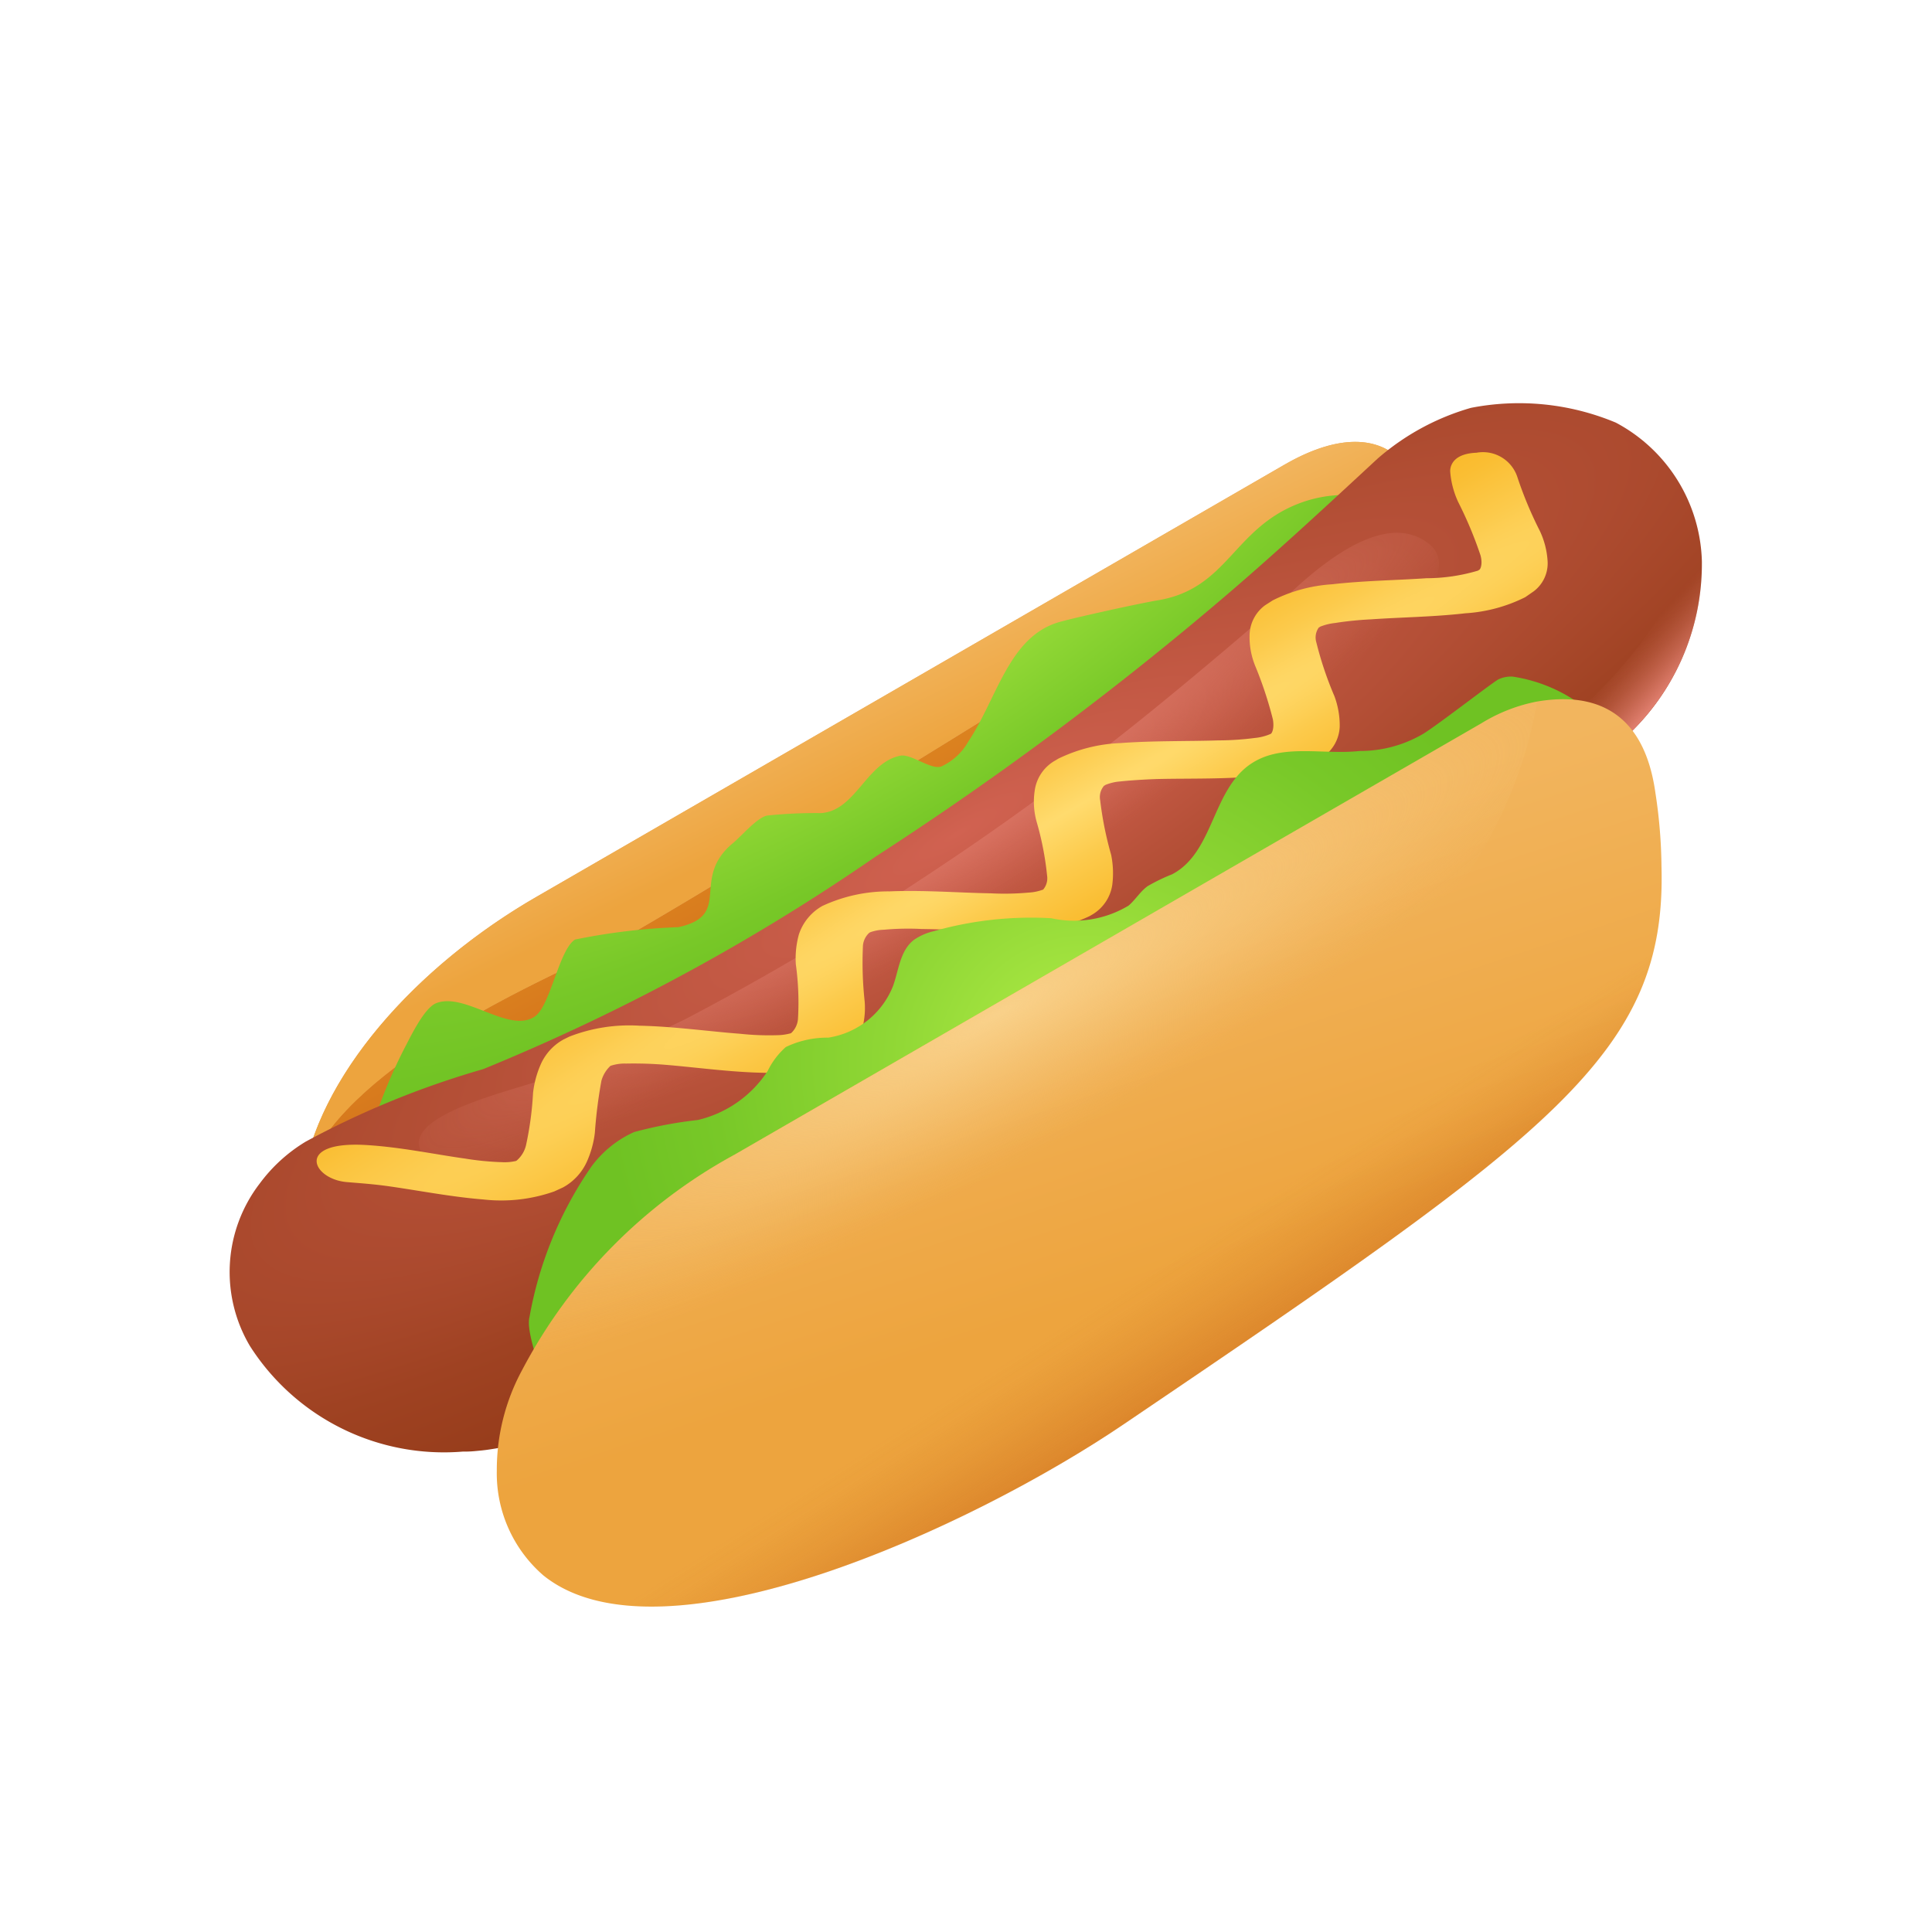 <svg xmlns="http://www.w3.org/2000/svg" xmlns:xlink="http://www.w3.org/1999/xlink" viewBox="0 0 48 48" width="48px" height="48px"><defs><linearGradient id="k~oEo8lsKLSWQwhwXe2UNc" x1="17.017" x2="36.875" y1="37.869" y2="2.944" gradientTransform="matrix(-1 0 0 1 47.714 0)" gradientUnits="userSpaceOnUse"><stop offset="0" stop-color="#c25d0f"/><stop offset=".325" stop-color="#d78c43"/><stop offset=".622" stop-color="#e8b06b"/><stop offset=".856" stop-color="#f2c683"/><stop offset="1" stop-color="#f6ce8c"/></linearGradient><linearGradient id="k~oEo8lsKLSWQwhwXe2UNd" x1="23.295" x2="19.454" y1="25.049" y2="17.881" gradientUnits="userSpaceOnUse"><stop offset="0" stop-color="#c95e16"/><stop offset=".258" stop-color="#ce6818"/><stop offset=".688" stop-color="#db811f"/><stop offset="1" stop-color="#e69824"/></linearGradient><linearGradient id="k~oEo8lsKLSWQwhwXe2UNb" x1="20.873" x2="19.695" y1="19.862" y2="17.455" gradientUnits="userSpaceOnUse"><stop offset="0" stop-color="#eda43e"/><stop offset="1" stop-color="#f2b55e"/></linearGradient><radialGradient id="k~oEo8lsKLSWQwhwXe2UNa" cx="25.546" cy="15.613" r="21.549" gradientTransform="matrix(-.845 .535 .146 .23 41.471 -1.651)" gradientUnits="userSpaceOnUse"><stop offset="0" stop-color="#b2ed48"/><stop offset=".401" stop-color="#90d735"/><stop offset=".773" stop-color="#78c828"/><stop offset="1" stop-color="#6fc223"/></radialGradient><radialGradient id="k~oEo8lsKLSWQwhwXe2UNe" cx="23.922" cy="20.734" r="8.545" gradientTransform="matrix(.513 .858 3.717 -2.221 -65.547 46.237)" gradientUnits="userSpaceOnUse"><stop offset="0" stop-color="#d16251"/><stop offset=".344" stop-color="#b75139"/><stop offset=".75" stop-color="#9f4222"/><stop offset="1" stop-color="#963c1a"/></radialGradient><linearGradient id="k~oEo8lsKLSWQwhwXe2UNf" x1="17.359" x2="16.32" y1="27.716" y2="28.624" gradientTransform="matrix(-1 0 0 1 47.714 0)" gradientUnits="userSpaceOnUse"><stop offset="0" stop-color="#e07e6e" stop-opacity="0"/><stop offset=".093" stop-color="#e07e6e" stop-opacity=".04"/><stop offset=".246" stop-color="#e07e6e" stop-opacity=".15"/><stop offset=".439" stop-color="#e07e6e" stop-opacity=".328"/><stop offset=".665" stop-color="#e07e6e" stop-opacity=".576"/><stop offset=".916" stop-color="#e07e6e" stop-opacity=".888"/><stop offset="1" stop-color="#e07e6e"/></linearGradient><radialGradient id="k~oEo8lsKLSWQwhwXe2UNg" cx="24.368" cy="20.403" r="18.809" gradientTransform="matrix(-.847 .531 .072 .115 42.525 5.117)" gradientUnits="userSpaceOnUse"><stop offset="0" stop-color="#e07e6e"/><stop offset=".084" stop-color="#e07e6e" stop-opacity=".888"/><stop offset=".335" stop-color="#e07e6e" stop-opacity=".576"/><stop offset=".561" stop-color="#e07e6e" stop-opacity=".328"/><stop offset=".754" stop-color="#e07e6e" stop-opacity=".15"/><stop offset=".907" stop-color="#e07e6e" stop-opacity=".04"/><stop offset="1" stop-color="#e07e6e" stop-opacity="0"/></radialGradient><radialGradient id="k~oEo8lsKLSWQwhwXe2UNh" cx="21.072" cy="20.104" r="57.657" gradientTransform="matrix(-.863 .505 .027 .045 44.297 8.551)" gradientUnits="userSpaceOnUse"><stop offset="0" stop-color="#ffdb6e"/><stop offset=".408" stop-color="#fcca4b"/><stop offset=".775" stop-color="#fabe33"/><stop offset="1" stop-color="#f9b92a"/></radialGradient><radialGradient id="k~oEo8lsKLSWQwhwXe2UNi" cx="20.823" cy="26.213" r="11.564" gradientTransform="matrix(-1.028 -.016 -.049 .972 49.582 1.067)" xlink:href="#k~oEo8lsKLSWQwhwXe2UNa"/><linearGradient id="k~oEo8lsKLSWQwhwXe2UNj" x1="27.988" x2="24.916" y1="32.063" y2="22.795" xlink:href="#k~oEo8lsKLSWQwhwXe2UNb"/><radialGradient id="k~oEo8lsKLSWQwhwXe2UNk" cx="22.961" cy="25.203" r="17.919" gradientTransform="matrix(-.88 .476 .094 .173 42.588 9.913)" gradientUnits="userSpaceOnUse"><stop offset="0" stop-color="#f9d18a"/><stop offset=".153" stop-color="#f9d18a" stop-opacity=".799"/><stop offset=".384" stop-color="#f9d18a" stop-opacity=".518"/><stop offset=".594" stop-color="#f9d18a" stop-opacity=".295"/><stop offset=".772" stop-color="#f9d18a" stop-opacity=".135"/><stop offset=".914" stop-color="#f9d18a" stop-opacity=".036"/><stop offset="1" stop-color="#f9d18a" stop-opacity="0"/></radialGradient><linearGradient id="k~oEo8lsKLSWQwhwXe2UNl" x1="28.291" x2="31.21" y1="31.759" y2="36.367" gradientUnits="userSpaceOnUse"><stop offset="0" stop-color="#c25d0f" stop-opacity="0"/><stop offset=".101" stop-color="#c25d0f" stop-opacity=".045"/><stop offset=".266" stop-color="#c35d10" stop-opacity=".166"/><stop offset=".474" stop-color="#c55e12" stop-opacity=".364"/><stop offset=".718" stop-color="#c75f13" stop-opacity=".638"/><stop offset=".988" stop-color="#ca6016" stop-opacity=".984"/><stop offset="1" stop-color="#ca6016"/></linearGradient></defs><g data-name="Hot dog"><path fill="url(#k~oEo8lsKLSWQwhwXe2UNc)" d="M7.45,30.124a2.5,2.5,0,0,0,.049.505c.767,4.161,11.209,1.681,15.909-1.044,9.9-5.711,12.156-10.753,12.139-15.762a3.2,3.2,0,0,0-.75-2.4c-.636-.636-1.664-.587-2.9.131L13.34,22.275C10.077,24.152,7.433,27.252,7.45,30.124Z"/><path fill="url(#k~oEo8lsKLSWQwhwXe2UNd)" d="M7.5,30.629c.767,4.161,11.209,1.681,15.909-1.044,9.9-5.711,12.156-10.753,12.139-15.762a3.2,3.2,0,0,0-.75-2.4S16.608,22.845,14.55,23.824,6.67,27.5,7.5,30.629Z"/><path fill="url(#k~oEo8lsKLSWQwhwXe2UNb)" d="M7.5,29.422c.636-2.594,5.254-4.748,7.049-5.6,2.056-.979,20.249-12.4,20.249-12.4-.636-.636-1.664-.587-2.9.131L13.34,22.275C10.338,24.005,7.858,26.762,7.5,29.422Z"/><path fill="url(#k~oEo8lsKLSWQwhwXe2UNa)" d="M33.878,12.332a3.186,3.186,0,0,0-1.589.17c-1.657.626-1.778,2.123-3.525,2.413-.45.074-2,.415-2.436.537-1.259.351-1.547,1.884-2.271,2.972a1.476,1.476,0,0,1-.668.618c-.257.095-.751-.32-1.02-.267-.843.167-1.108,1.364-1.965,1.426a11.779,11.779,0,0,0-1.344.061c-.247.047-.651.522-.845.681-1.083.892.01,1.793-1.361,2.092a15.638,15.638,0,0,0-2.568.308c-.4.255-.61,1.649-1,1.913-.64.432-1.736-.619-2.452-.331-.289.117-.615.793-.76,1.07-1.033,1.977-1.841,5.089-.863,5.694a2.412,2.412,0,0,0,2.21.034,6.8,6.8,0,0,0,1.837-1.365c2.352-2.217,4.635-4.586,7.479-6.122C22,23.551,23.365,23.042,24.6,22.3a23.821,23.821,0,0,0,3.576-2.812l3.464-3.1,1.732-1.55q.432-.389.866-.776a5.418,5.418,0,0,0,.675-.532C35.393,12.908,34.37,12.405,33.878,12.332Z"/><path fill="url(#k~oEo8lsKLSWQwhwXe2UNe)" d="M6.208,33.439A5.716,5.716,0,0,0,11.5,36.064a2.591,2.591,0,0,0,.292-.011c.119-.011.248-.022.378-.043a9.5,9.5,0,0,0,1.523-.357c.669-.2,1.318-.464,1.966-.734.151-.076.313-.152.464-.216a89.333,89.333,0,0,0,16.32-9.721c.735-.54,1.459-1.08,2.171-1.642a58.811,58.811,0,0,0,5.012-4.267c.151-.151.313-.3.465-.453a2.42,2.42,0,0,1,.237-.238c.022-.021.033-.032.033-.043a5.842,5.842,0,0,0,1.922-4.364v-.021A4.024,4.024,0,0,0,40.145,10.5a6.228,6.228,0,0,0-3.6-.367,6.071,6.071,0,0,0-2.322,1.264c-1.2,1.112-2.4,2.225-3.63,3.283a81.955,81.955,0,0,1-8.835,6.6,51.354,51.354,0,0,1-9.753,5.282,22.092,22.092,0,0,0-4.407,1.8A3.956,3.956,0,0,0,6.456,29.4,3.607,3.607,0,0,0,6.208,33.439Z"/><path fill="url(#k~oEo8lsKLSWQwhwXe2UNf)" d="M11.5,36.064a2.591,2.591,0,0,0,.292-.011c.119-.011.248-.022.378-.043a10.5,10.5,0,0,0,1.523-.357c.669-.2,1.318-.464,1.966-.734.151-.065.313-.141.475-.206a88.345,88.345,0,0,0,16.309-9.731c.735-.54,1.459-1.08,2.171-1.642a58.811,58.811,0,0,0,5.012-4.267c.151-.151.313-.3.465-.453l.237-.238c.022-.021.033-.032.033-.043a5.842,5.842,0,0,0,1.922-4.364v-.021a3.165,3.165,0,0,0-.432-1.026c.141,2.117-1.652,3.8-3.067,5.184a70.714,70.714,0,0,1-5.649,4.817A102.586,102.586,0,0,1,12.278,35.718C12.019,35.837,11.759,35.945,11.5,36.064Z"/><path fill="url(#k~oEo8lsKLSWQwhwXe2UNg)" d="M12.269,29.411a5.894,5.894,0,0,0,1.715-.392c5.975-2.168,11.543-6.012,16.532-9.878a31.613,31.613,0,0,0,4.83-4.2c.2-.238.7-.988.169-1.419-1.281-1.045-3.307,1.092-3.769,1.5q-1.422,1.24-2.883,2.435a69.541,69.541,0,0,1-6.1,4.468,63.281,63.281,0,0,1-5.761,3.408,36.855,36.855,0,0,1-3.592,1.512c-.6.226-3.128.792-3,1.611a.972.972,0,0,0,.48.633A2.322,2.322,0,0,0,12.269,29.411Z"/><path fill="url(#k~oEo8lsKLSWQwhwXe2UNh)" d="M36.683,11.248a.9.9,0,0,1,1.02.618,9.662,9.662,0,0,0,.553,1.323,2.039,2.039,0,0,1,.193.74.871.871,0,0,1-.347.764l-.208.144a3.852,3.852,0,0,1-1.487.4c-.779.09-1.631.1-2.337.15a8.364,8.364,0,0,0-.9.091,1.392,1.392,0,0,0-.372.092l-.013.01-.021.012,0,0a.424.424,0,0,0-.059.371,8.711,8.711,0,0,0,.449,1.335,2.092,2.092,0,0,1,.131.752.959.959,0,0,1-.42.758l-.135.09a3.92,3.92,0,0,1-1.571.391c-.81.072-1.682.048-2.419.066-.353.012-.686.036-.914.06a1.213,1.213,0,0,0-.362.086l-.013.01-.01.006-.007,0a.43.43,0,0,0-.1.37,8.623,8.623,0,0,0,.273,1.354,2.29,2.29,0,0,1,.026.752,1.034,1.034,0,0,1-.513.739l-.052.03a3.759,3.759,0,0,1-1.663.361c-.841.042-1.744-.036-2.5-.042a6.615,6.615,0,0,0-.945.018,1.083,1.083,0,0,0-.346.065l-.008.007-.01.005a.482.482,0,0,0-.158.356,8.915,8.915,0,0,0,.044,1.342,1.973,1.973,0,0,1-.077.739,1.167,1.167,0,0,1-.585.71l-.073.042a3.8,3.8,0,0,1-1.725.289c-.852-.012-1.734-.138-2.5-.2a9.585,9.585,0,0,0-.965-.03,1.116,1.116,0,0,0-.385.055l-.01.006a.8.8,0,0,0-.22.366,11.72,11.72,0,0,0-.163,1.294,2.464,2.464,0,0,1-.191.7,1.373,1.373,0,0,1-.6.656l-.218.1a3.967,3.967,0,0,1-1.756.2c-.841-.067-1.7-.241-2.46-.343-.373-.048-.706-.069-.944-.09-.856-.076-1.283-1.022.473-.921.862.05,1.732.235,2.469.337a6.969,6.969,0,0,0,.924.09,1.245,1.245,0,0,0,.343-.03l.02-.012a.72.72,0,0,0,.231-.385,8.105,8.105,0,0,0,.173-1.287,2.417,2.417,0,0,1,.181-.692A1.308,1.308,0,0,1,14,25.826l.146-.072a4.109,4.109,0,0,1,1.735-.271c.862.018,1.744.144,2.5.2a6.785,6.785,0,0,0,.934.036,1.351,1.351,0,0,0,.333-.048l.01-.006a.531.531,0,0,0,.168-.361,6.917,6.917,0,0,0-.054-1.348,2.252,2.252,0,0,1,.076-.74,1.263,1.263,0,0,1,.586-.709,3.875,3.875,0,0,1,1.663-.361c.852-.036,1.745.036,2.513.048a6.615,6.615,0,0,0,.945-.018,1.2,1.2,0,0,0,.354-.072l.006,0a.435.435,0,0,0,.1-.347,7.49,7.49,0,0,0-.262-1.347,1.844,1.844,0,0,1-.048-.752,1.016,1.016,0,0,1,.482-.746l.1-.06a3.879,3.879,0,0,1,1.55-.391c.81-.06,1.672-.042,2.42-.066a7.147,7.147,0,0,0,.914-.06,1.287,1.287,0,0,0,.395-.1l.01-.006h0c.025-.015.087-.129.049-.354a9.582,9.582,0,0,0-.439-1.329,1.9,1.9,0,0,1-.141-.746.944.944,0,0,1,.388-.764l.188-.12a3.81,3.81,0,0,1,1.477-.4c.779-.09,1.62-.1,2.337-.15a4.525,4.525,0,0,0,1.286-.189l.013-.01.021-.012h0c.025-.014.086-.139.029-.354a9.714,9.714,0,0,0-.553-1.323,2.194,2.194,0,0,1-.2-.746S35.967,11.276,36.683,11.248Z"/><path fill="url(#k~oEo8lsKLSWQwhwXe2UNi)" d="M37.588,16.811a.72.72,0,0,0-.365.07c-.207.121-1.645,1.24-1.91,1.377a3.1,3.1,0,0,1-1.535.4c-.905.1-1.908-.189-2.67.3-1,.637-.938,2.215-1.988,2.764a4.517,4.517,0,0,0-.606.293c-.185.134-.3.334-.474.484a2.632,2.632,0,0,1-1.923.314,8.869,8.869,0,0,0-2.91.32,1.44,1.44,0,0,0-.5.217c-.348.269-.375.746-.519,1.145a2.067,2.067,0,0,1-1.609,1.285,2.383,2.383,0,0,0-1.055.233,1.906,1.906,0,0,0-.45.593,2.851,2.851,0,0,1-1.737,1.22,10.525,10.525,0,0,0-1.584.3,2.679,2.679,0,0,0-1.055.851,9.482,9.482,0,0,0-1.544,3.751c-.132.529.717,2.268.584,2.8a10.864,10.864,0,0,0,5.056-.64A25.472,25.472,0,0,0,23.377,31.6,72.534,72.534,0,0,1,33.5,24.9a14.126,14.126,0,0,0,3.58-2.493c.546-.591.972-1.275,1.537-1.851.549-.56,2.352-.111,2.007-1.023a6.574,6.574,0,0,0-1.393-2.06A3.857,3.857,0,0,0,37.588,16.811Z"/><path fill="url(#k~oEo8lsKLSWQwhwXe2UNj)" d="M12.343,36.539a3.352,3.352,0,0,0,1.155,2.6c2.927,2.365,10.639-1.188,14.441-3.77,10.672-7.226,13.469-9.2,13.34-13.847a12.611,12.611,0,0,0-.151-1.825c-.292-2.085-1.567-2.5-2.938-2.268a4.122,4.122,0,0,0-1.383.54L18.251,28.686a12.964,12.964,0,0,0-5.282,5.358A5.2,5.2,0,0,0,12.343,36.539Z"/><path fill="url(#k~oEo8lsKLSWQwhwXe2UNk)" d="M12.965,34.04a6.189,6.189,0,0,0,.848.049A28.745,28.745,0,0,0,25.79,30.711c9.154-5.3,11.781-9.66,12.4-13.282a4.231,4.231,0,0,0-1.387.539L18.252,28.688A13,13,0,0,0,12.965,34.04Z"/><path fill="url(#k~oEo8lsKLSWQwhwXe2UNl)" d="M13.5,39.142c2.927,2.365,10.639-1.188,14.441-3.77,10.672-7.226,13.469-9.2,13.34-13.847C40.857,21.99,31.3,32.37,13.5,39.142Z"/></g></svg>